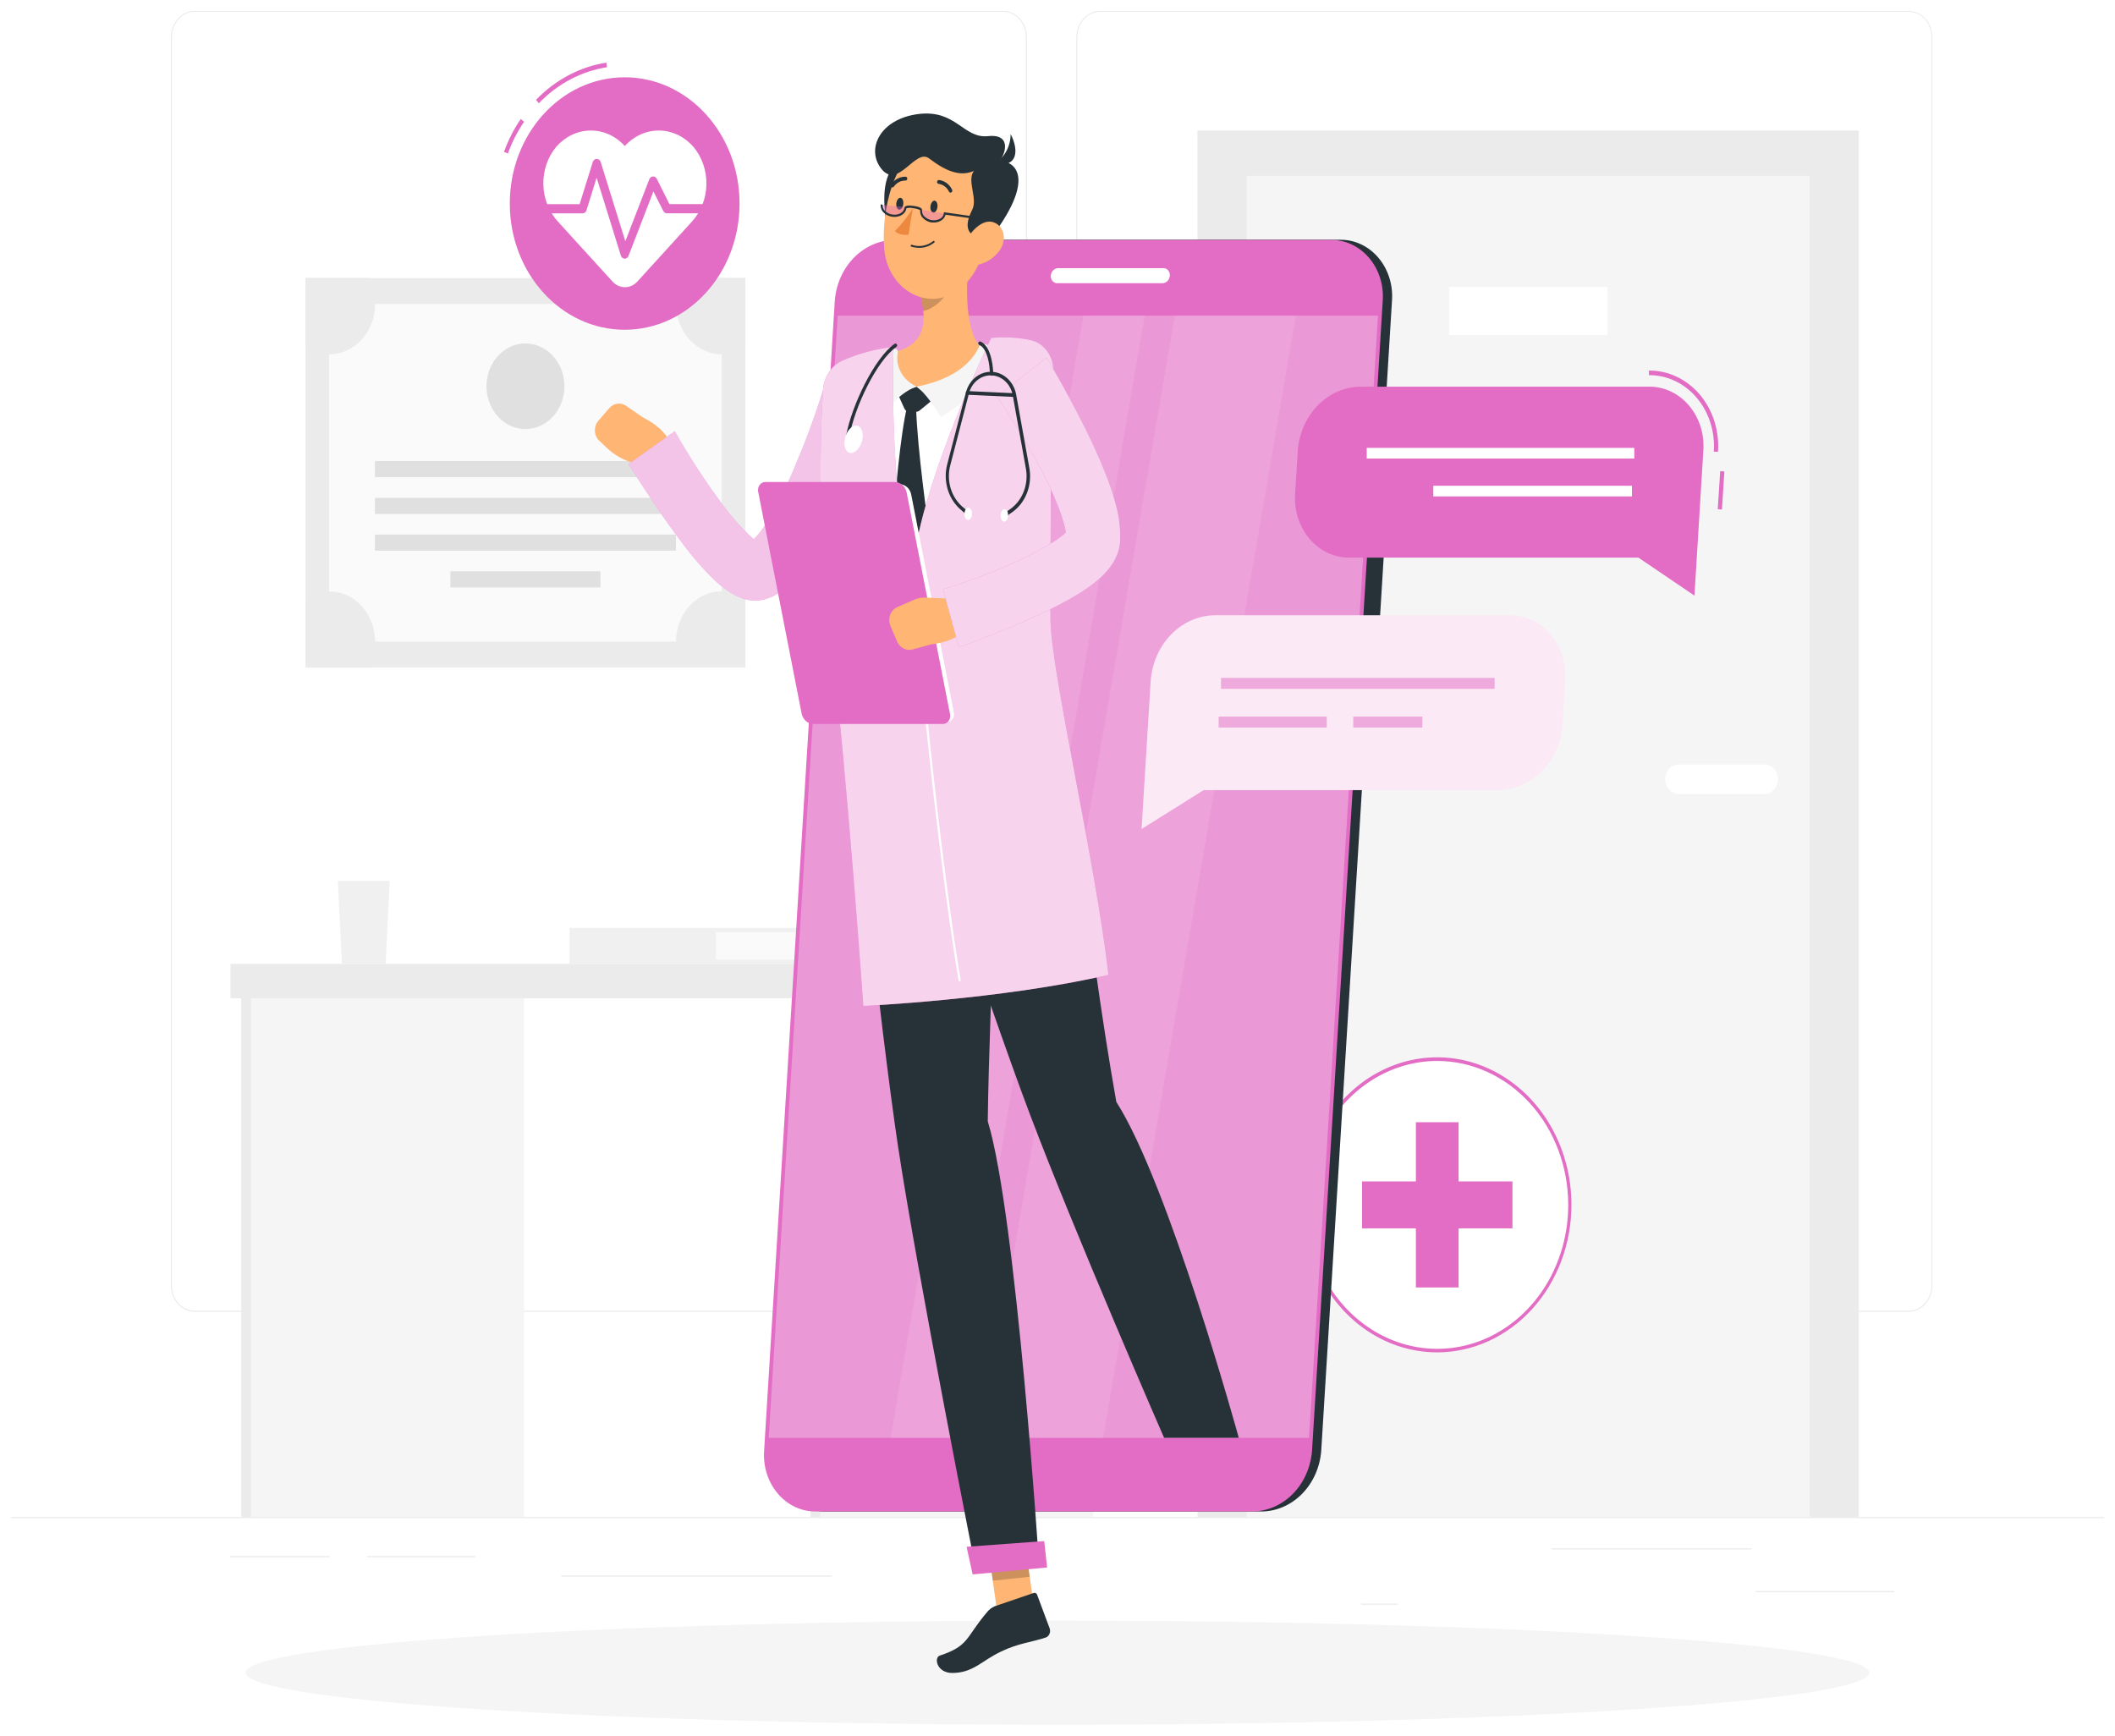 <svg width="775" height="636" viewBox="0 0 775 636" fill="none" xmlns="http://www.w3.org/2000/svg">
<g filter="url(#filter0_d_61_364)">
<path d="M767 551.877H0V552.298H767V551.877Z" fill="#EBEBEB"/>
<path d="M690.146 578.999H639.34V579.42H690.146V578.999Z" fill="#EBEBEB"/>
<path d="M508.091 583.583H494.761V584.005H508.091V583.583Z" fill="#EBEBEB"/>
<path d="M637.806 563.356H564.681V563.777H637.806V563.356Z" fill="#EBEBEB"/>
<path d="M116.799 566.188H80.474V566.609H116.799V566.188Z" fill="#EBEBEB"/>
<path d="M170.105 566.188H130.451V566.609H170.105V566.188Z" fill="#EBEBEB"/>
<path d="M300.833 573.301H201.675V573.723H300.833V573.301Z" fill="#EBEBEB"/>
<path d="M363.558 476.697H67.358C65.037 476.693 62.813 475.677 61.174 473.872C59.535 472.068 58.614 469.622 58.614 467.072V9.541C58.634 7.006 59.564 4.582 61.201 2.795C62.838 1.009 65.051 0.004 67.358 0H363.558C365.881 0 368.109 1.014 369.752 2.819C371.394 4.624 372.317 7.072 372.317 9.625V467.072C372.317 469.625 371.394 472.073 369.752 473.878C368.109 475.683 365.881 476.697 363.558 476.697ZM67.358 0.337C65.139 0.342 63.013 1.313 61.445 3.039C59.878 4.764 58.998 7.103 58.998 9.541V467.072C58.998 469.51 59.878 471.849 61.445 473.574C63.013 475.3 65.139 476.272 67.358 476.276H363.558C365.778 476.272 367.906 475.3 369.476 473.575C371.046 471.85 371.93 469.512 371.934 467.072V9.541C371.93 7.101 371.046 4.763 369.476 3.038C367.906 1.313 365.778 0.342 363.558 0.337H67.358Z" fill="#EBEBEB"/>
<path d="M695.378 476.697H399.162C396.84 476.693 394.615 475.677 392.973 473.873C391.331 472.069 390.407 469.624 390.403 467.072V9.541C390.427 7.004 391.36 4.58 393 2.794C394.64 1.008 396.854 0.004 399.162 0H695.378C697.682 0.009 699.891 1.015 701.525 2.801C703.158 4.587 704.086 7.008 704.106 9.541V467.072C704.106 469.619 703.188 472.062 701.551 473.866C699.915 475.671 697.695 476.689 695.378 476.697ZM399.162 0.337C396.942 0.342 394.814 1.313 393.244 3.038C391.674 4.763 390.791 7.101 390.787 9.541V467.072C390.791 469.512 391.674 471.85 393.244 473.575C394.814 475.3 396.942 476.272 399.162 476.276H695.378C697.598 476.272 699.726 475.3 701.296 473.575C702.865 471.85 703.749 469.512 703.753 467.072V9.541C703.749 7.101 702.865 4.763 701.296 3.038C699.726 1.313 697.598 0.342 695.378 0.337H399.162Z" fill="#EBEBEB"/>
<path d="M677.123 43.827H434.797V551.877H677.123V43.827Z" fill="#EBEBEB"/>
<path d="M659.098 60.396H452.821V551.877H659.098V60.396Z" fill="#F5F5F5"/>
<path d="M584.976 101.155H526.975V118.77H584.976V101.155Z" fill="white"/>
<path d="M611.1 276.141H642.562C643.864 276.141 645.112 276.709 646.033 277.72C646.954 278.732 647.471 280.104 647.471 281.535C647.471 282.965 646.954 284.337 646.033 285.349C645.112 286.36 643.864 286.929 642.562 286.929H611.1C609.798 286.929 608.549 286.36 607.629 285.349C606.708 284.337 606.191 282.965 606.191 281.535C606.191 280.104 606.708 278.732 607.629 277.72C608.549 276.709 609.798 276.141 611.1 276.141Z" fill="white"/>
<path d="M269.125 97.885H107.963V240.607H269.125V97.885Z" fill="#EBEBEB"/>
<path d="M260.458 231.101V107.392L116.599 107.392V231.101H260.458Z" fill="#FAFAFA"/>
<path d="M243.691 170.873V164.956H133.381V170.873H243.691Z" fill="#E0E0E0"/>
<path d="M243.691 184.341V178.424H133.381V184.341H243.691Z" fill="#E0E0E0"/>
<path d="M243.691 197.792V191.876H133.381V197.792H243.691Z" fill="#E0E0E0"/>
<path d="M216.033 211.261V205.344H161.039V211.261H216.033Z" fill="#E0E0E0"/>
<path d="M133.458 107.392C133.458 109.821 133.021 112.227 132.172 114.47C131.322 116.713 130.078 118.749 128.509 120.461C126.941 122.174 125.08 123.528 123.033 124.447C120.987 125.366 118.795 125.831 116.584 125.816C113.534 125.824 110.54 124.908 107.932 123.169V97.885H130.942C132.555 100.742 133.425 104.03 133.458 107.392Z" fill="#EBEBEB"/>
<path d="M269.125 97.885V123.169C265.918 125.289 262.158 126.169 258.443 125.669C254.728 125.168 251.273 123.317 248.627 120.409C245.98 117.501 244.296 113.704 243.84 109.622C243.385 105.541 244.186 101.409 246.115 97.885H269.125Z" fill="#EBEBEB"/>
<path d="M133.458 231.117C133.463 234.461 132.636 237.743 131.065 240.607H108.055V215.323C110.6 213.648 113.503 212.745 116.47 212.705C119.436 212.665 122.359 213.49 124.94 215.095C127.522 216.7 129.671 219.028 131.167 221.843C132.663 224.658 133.454 227.858 133.458 231.117Z" fill="#EBEBEB"/>
<path d="M269.125 215.306V240.591H246.115C244.532 237.731 243.699 234.447 243.707 231.1C243.71 227.836 244.501 224.632 245.998 221.813C247.496 218.994 249.648 216.663 252.233 215.055C254.818 213.448 257.745 212.623 260.715 212.664C263.685 212.705 266.593 213.611 269.14 215.289L269.125 215.306Z" fill="#EBEBEB"/>
<path d="M202.639 140.048C203.903 131.493 198.616 123.432 190.83 122.043C183.045 120.654 175.709 126.464 174.445 135.019C173.181 143.574 178.468 151.635 186.254 153.024C194.039 154.413 201.375 148.603 202.639 140.048Z" fill="#E0E0E0"/>
<path d="M399.362 349.179H80.474V361.788H399.362V349.179Z" fill="#EBEBEB"/>
<path d="M396.6 361.788H292.994V551.877H396.6V361.788Z" fill="#F5F5F5"/>
<path d="M188.023 361.788H84.416V551.877H188.023V361.788Z" fill="#F5F5F5"/>
<path d="M87.96 361.788H84.416V551.877H87.96V361.788Z" fill="#EBEBEB"/>
<path d="M296.537 361.788H292.994V551.877H296.537V361.788Z" fill="#EBEBEB"/>
<path d="M138.827 318.787H119.775L121.309 349.179H137.293L138.827 318.787Z" fill="#F0F0F0"/>
<path d="M304.238 335.998H204.697V349.179H304.238V335.998Z" fill="#F0F0F0"/>
<path d="M304.253 337.548H258.356V347.645H304.253V337.548Z" fill="#FAFAFA"/>
<path d="M383.5 628C547.765 628 680.927 619.457 680.927 608.919C680.927 598.38 547.765 589.837 383.5 589.837C219.235 589.837 86.073 598.38 86.073 608.919C86.073 619.457 219.235 628 383.5 628Z" fill="#F5F5F5"/>
<path d="M522.649 490.89C549.489 490.89 571.246 466.982 571.246 437.49C571.246 407.997 549.489 384.089 522.649 384.089C495.81 384.089 474.052 407.997 474.052 437.49C474.052 466.982 495.81 490.89 522.649 490.89Z" fill="white"/>
<path d="M522.649 491.548C512.919 491.551 503.406 488.383 495.314 482.445C487.221 476.508 480.914 468.066 477.188 458.188C473.462 448.311 472.485 437.441 474.382 426.954C476.278 416.466 480.963 406.832 487.842 399.27C494.722 391.709 503.487 386.558 513.031 384.471C522.574 382.384 532.466 383.453 541.457 387.544C550.447 391.636 558.131 398.564 563.537 407.455C568.944 416.345 571.829 426.797 571.829 437.489C571.817 451.82 566.632 465.559 557.412 475.694C548.192 485.828 535.69 491.53 522.649 491.548ZM522.649 384.763C513.155 384.763 503.875 387.857 495.981 393.653C488.087 399.449 481.935 407.688 478.303 417.326C474.67 426.965 473.72 437.571 475.574 447.802C477.427 458.034 482 467.432 488.714 474.808C495.429 482.183 503.983 487.205 513.295 489.238C522.606 491.272 532.258 490.225 541.028 486.23C549.799 482.236 557.294 475.473 562.566 466.797C567.839 458.121 570.651 447.922 570.648 437.489C570.636 423.507 565.574 410.101 556.575 400.215C547.576 390.329 535.374 384.772 522.649 384.763Z" fill="#E36CC5"/>
<path d="M530.473 407.216H514.826V467.764H530.473V407.216Z" fill="#E36CC5"/>
<path d="M550.2 446.103V428.91H495.099V446.103H550.2Z" fill="#E36CC5"/>
<path d="M193.453 33.831L192.41 32.6C199.511 25.224 208.521 20.453 218.196 18.947L218.411 20.632C209.048 22.083 200.327 26.695 193.453 33.831Z" fill="#E36CC5"/>
<path d="M182.101 52.255L180.675 51.648C182.223 47.354 184.287 43.306 186.811 39.612L188.038 40.624C185.604 44.198 183.608 48.109 182.101 52.255Z" fill="#E36CC5"/>
<path d="M224.9 116.831C248.147 116.831 266.993 96.123 266.993 70.578C266.993 45.032 248.147 24.324 224.9 24.324C201.653 24.324 182.807 45.032 182.807 70.578C182.807 96.123 201.653 116.831 224.9 116.831Z" fill="#E36CC5"/>
<path d="M250.042 49.743C248.421 47.894 246.48 46.418 244.334 45.403C242.188 44.387 239.879 43.852 237.542 43.828C235.206 43.805 232.888 44.293 230.725 45.265C228.562 46.238 226.598 47.674 224.946 49.49C223.295 47.674 221.332 46.239 219.17 45.267C217.009 44.294 214.693 43.806 212.357 43.83C210.022 43.853 207.714 44.388 205.569 45.404C203.424 46.419 201.485 47.894 199.865 49.743C196.691 53.516 194.98 58.501 195.098 63.638C195.215 68.775 197.151 73.659 200.494 77.253L220.436 99.166C221.034 99.823 221.744 100.345 222.526 100.701C223.308 101.057 224.146 101.24 224.992 101.24C225.838 101.24 226.676 101.057 227.458 100.701C228.239 100.345 228.95 99.823 229.548 99.166L249.49 77.253C252.822 73.648 254.744 68.758 254.847 63.621C254.95 58.484 253.227 53.506 250.042 49.743Z" fill="white"/>
<path d="M224.9 90.788C224.591 90.777 224.292 90.663 224.043 90.461C223.794 90.26 223.606 89.98 223.504 89.659L214.622 61.121L210.91 73.055C210.804 73.387 210.607 73.674 210.346 73.877C210.084 74.079 209.772 74.187 209.452 74.185H194.588C194.181 74.185 193.791 74.007 193.503 73.691C193.216 73.375 193.054 72.946 193.054 72.499C193.054 72.052 193.216 71.623 193.503 71.307C193.791 70.991 194.181 70.814 194.588 70.814H208.394L213.211 55.356C213.315 55.025 213.511 54.738 213.771 54.535C214.03 54.331 214.341 54.222 214.66 54.222C214.979 54.222 215.29 54.331 215.55 54.535C215.81 54.738 216.006 55.025 216.11 55.356L225.145 84.4L233.92 61.694C234.031 61.405 234.213 61.155 234.446 60.974C234.679 60.792 234.954 60.685 235.239 60.666C235.526 60.648 235.812 60.719 236.065 60.871C236.317 61.023 236.525 61.25 236.666 61.526L241.298 70.797H255.273C255.68 70.797 256.07 70.974 256.358 71.29C256.645 71.606 256.807 72.035 256.807 72.482C256.807 72.929 256.645 73.358 256.358 73.674C256.07 73.99 255.68 74.168 255.273 74.168H240.409C240.134 74.17 239.864 74.092 239.627 73.941C239.389 73.79 239.193 73.571 239.059 73.308L235.423 66.161L226.311 89.76C226.194 90.065 225.997 90.325 225.746 90.507C225.495 90.69 225.201 90.788 224.9 90.788Z" fill="#E36CC5"/>
<path d="M458.451 549.854H298.348C295.739 549.886 293.153 549.321 290.753 548.195C288.354 547.069 286.194 545.407 284.411 543.314C282.628 541.222 281.26 538.744 280.395 536.04C279.53 533.335 279.187 530.462 279.387 527.604L305.266 106.195C305.718 100.177 308.19 94.558 312.201 90.43C316.213 86.303 321.477 83.961 326.972 83.86H487.106C489.722 83.827 492.315 84.395 494.72 85.525C497.125 86.656 499.289 88.326 501.074 90.428C502.858 92.53 504.224 95.018 505.083 97.733C505.943 100.448 506.278 103.33 506.067 106.195L480.142 527.604C479.676 533.605 477.199 539.203 473.192 543.314C469.185 547.424 463.932 549.755 458.451 549.854Z" fill="#263238"/>
<path d="M493.948 255.475H489.914C489.183 255.484 488.459 255.326 487.787 255.011C487.115 254.695 486.511 254.229 486.013 253.642C485.515 253.055 485.134 252.36 484.894 251.601C484.654 250.843 484.562 250.038 484.621 249.238L489.576 168.681C489.691 166.997 490.378 165.421 491.5 164.266C492.622 163.111 494.098 162.461 495.636 162.445H499.67C500.4 162.435 501.125 162.593 501.796 162.908C502.468 163.224 503.072 163.69 503.571 164.278C504.069 164.865 504.45 165.56 504.69 166.318C504.929 167.076 505.022 167.881 504.962 168.681L500.007 249.238C499.892 250.923 499.206 252.498 498.083 253.653C496.961 254.808 495.486 255.458 493.948 255.475Z" fill="#263238"/>
<path d="M302.934 201.737H298.915C298.321 201.745 297.731 201.618 297.183 201.363C296.635 201.109 296.142 200.731 295.734 200.256C295.326 199.781 295.012 199.217 294.812 198.602C294.613 197.986 294.531 197.332 294.574 196.68L296.369 167.586C296.482 166.22 297.051 164.948 297.965 164.015C298.88 163.081 300.076 162.552 301.324 162.529H305.358C305.951 162.525 306.538 162.656 307.083 162.912C307.627 163.169 308.118 163.547 308.524 164.021C308.93 164.496 309.243 165.057 309.442 165.671C309.642 166.284 309.724 166.936 309.684 167.586L307.889 196.68C307.779 198.047 307.212 199.321 306.296 200.255C305.381 201.189 304.183 201.717 302.934 201.737Z" fill="#E36CC5"/>
<path d="M299.744 253.688H295.709C295.116 253.694 294.528 253.565 293.982 253.31C293.436 253.054 292.944 252.676 292.538 252.201C292.131 251.726 291.819 251.163 291.62 250.549C291.422 249.935 291.341 249.281 291.383 248.631L293.178 219.537C293.291 218.171 293.86 216.899 294.774 215.966C295.689 215.033 296.885 214.504 298.133 214.48H302.198C302.791 214.476 303.378 214.607 303.923 214.864C304.467 215.12 304.958 215.498 305.364 215.972C305.77 216.447 306.083 217.009 306.282 217.622C306.482 218.235 306.564 218.887 306.524 219.537L304.729 248.631C304.619 250.004 304.047 251.283 303.125 252.217C302.203 253.152 300.998 253.677 299.744 253.688Z" fill="#E36CC5"/>
<path d="M455.061 549.854H294.958C292.349 549.886 289.763 549.321 287.363 548.195C284.964 547.069 282.804 545.407 281.021 543.314C279.237 541.222 277.87 538.744 277.005 536.04C276.14 533.335 275.797 530.462 275.997 527.604L301.891 106.195C302.359 100.174 304.848 94.561 308.874 90.445C312.9 86.329 318.176 84.006 323.674 83.928H483.716C486.326 83.896 488.914 84.461 491.315 85.588C493.715 86.715 495.876 88.378 497.659 90.473C499.443 92.567 500.81 95.047 501.674 97.754C502.537 100.461 502.879 103.335 502.677 106.195L476.767 527.604C476.3 533.608 473.822 539.209 469.811 543.319C465.801 547.43 460.545 549.759 455.061 549.854Z" fill="#E36CC5"/>
<path opacity="0.3" d="M277.685 522.884L302.965 111.656H500.943L475.663 522.884H277.685Z" fill="white"/>
<path opacity="0.1" d="M355.842 522.884L426.498 111.656H470.846L400.19 522.884H355.842Z" fill="white"/>
<path opacity="0.1" d="M322.339 522.884L392.995 111.656H415.468L344.812 522.884H322.339Z" fill="white"/>
<path d="M383.715 94.261H422.325C422.648 94.255 422.968 94.323 423.264 94.462C423.561 94.6 423.828 94.805 424.048 95.064C424.267 95.323 424.435 95.63 424.54 95.965C424.645 96.3 424.685 96.655 424.657 97.008C424.604 97.751 424.301 98.445 423.808 98.956C423.314 99.467 422.666 99.758 421.988 99.773H383.377C383.054 99.776 382.734 99.706 382.437 99.565C382.141 99.425 381.874 99.218 381.654 98.958C381.435 98.697 381.267 98.389 381.162 98.054C381.057 97.718 381.018 97.362 381.045 97.008C381.099 96.267 381.402 95.575 381.896 95.067C382.39 94.558 383.038 94.271 383.715 94.261Z" fill="white"/>
<path d="M375.677 590.393L362.147 591.809L357.269 557.507L370.798 556.074L375.677 590.393Z" fill="#FFB573"/>
<path d="M360.597 584.544L374.771 579.707C375.016 579.613 375.284 579.628 375.518 579.747C375.753 579.867 375.936 580.082 376.029 580.347L380.631 592.703C380.746 593.034 380.796 593.388 380.78 593.741C380.764 594.095 380.681 594.441 380.537 594.758C380.393 595.075 380.191 595.355 379.943 595.582C379.695 595.808 379.407 595.976 379.097 596.074C373.974 597.76 369.096 598.147 362.914 601.131C355.689 604.502 352.667 609.02 344.889 609.02C339.321 609.02 338.063 603.407 340.425 602.631C351.163 599.058 349.752 596.125 357.545 586.904C358.355 585.836 359.408 585.021 360.597 584.544Z" fill="#263238"/>
<path opacity="0.2" d="M357.269 557.507L359.784 575.206L373.33 573.773L370.814 556.074L357.269 557.507Z" fill="black"/>
<path d="M367.055 124.063C349.307 121.77 331.651 123.304 313.933 127.08C310.98 127.71 308.287 129.356 306.243 131.781C304.2 134.205 302.912 137.282 302.566 140.565C300.649 159.208 298.455 200.995 307.015 263.33L379.542 256.587C379.68 245.277 372.363 193.747 378.407 140.278C378.654 138.391 378.555 136.468 378.115 134.624C377.675 132.779 376.903 131.05 375.845 129.538C374.787 128.027 373.464 126.764 371.955 125.823C370.445 124.883 368.779 124.284 367.055 124.063Z" fill="white"/>
<path d="M324.824 140.042L327.417 145.74C327.538 146.027 327.73 146.272 327.972 146.444C328.213 146.617 328.494 146.712 328.782 146.718L331.589 146.886C332.09 146.91 332.583 146.743 332.985 146.414L337.817 142.453L331.85 137.683L324.824 140.042Z" fill="#263238"/>
<path d="M331.681 145.251C330.658 144.73 329.499 144.629 328.414 144.965C326.128 153.814 323.628 179.217 323.367 190.477C330.301 212.676 332.571 214.918 332.571 214.918L336.084 188.201C336.084 188.201 332.142 160.877 331.681 145.251Z" fill="#263238"/>
<path d="M351.7 85.63C350.043 96.621 348.632 116.696 355.811 123.793C350.55 129.861 343.662 136.89 331.85 137.683C320.038 138.475 321.864 129.49 324.855 124.686C335.885 121.45 335.348 112.415 333.185 103.97L351.7 85.63Z" fill="#FFB573"/>
<path d="M358.818 122.832C357.982 122.436 357.114 122.125 356.226 121.905C356.008 121.842 355.778 121.859 355.57 121.953C355.362 122.048 355.188 122.214 355.075 122.428C353.94 124.551 350.473 134.042 331.85 137.683C334.918 139.672 338.983 145.841 340.732 148.808C346.316 145.622 360.843 136.098 359.462 123.776C359.434 123.573 359.361 123.38 359.248 123.215C359.136 123.05 358.988 122.919 358.818 122.832Z" fill="#F5F5F5"/>
<path d="M324.963 125.192C325.002 125 324.997 124.801 324.948 124.612C324.899 124.422 324.808 124.25 324.683 124.109C324.558 123.968 324.403 123.864 324.233 123.806C324.062 123.748 323.88 123.738 323.705 123.776C323.06 123.914 322.424 124.099 321.803 124.332C321.659 124.394 321.524 124.479 321.404 124.585C319.977 126.035 312.2 138.374 319.486 148.353C321.02 145.639 326.313 139.486 331.85 137.683C326.604 135.087 324.027 130.249 324.963 125.192Z" fill="#F5F5F5"/>
<path opacity="0.2" d="M344.153 93.114L333.2 103.97C333.728 105.931 334.098 107.939 334.305 109.971C338.538 109.179 344.23 103.903 344.536 99.014C344.744 97.038 344.614 95.038 344.153 93.114Z" fill="black"/>
<path d="M329.519 52.406C320.069 56.469 319.456 64.998 320.315 74.32C321.174 83.641 330.408 77.472 332.464 71.639C334.519 65.807 342.604 46.776 329.519 52.406Z" fill="#263238"/>
<path d="M359.662 70.999C357.038 85.681 356.164 94.395 348.525 101.155C337.004 111.269 321.404 102.537 320.023 87.4C318.78 73.763 323.275 52.002 337.035 47.754C340.036 46.783 343.215 46.69 346.259 47.482C349.303 48.275 352.106 49.927 354.391 52.274C356.676 54.622 358.364 57.584 359.288 60.868C360.213 64.152 360.341 67.644 359.662 70.999Z" fill="#FFB573"/>
<path d="M359.11 83.152C347.865 83.81 350.243 76.797 352.283 72.769C354.324 68.74 350.166 62.082 352.882 58.626C348.034 60.75 342.926 58.997 336.437 54.041C331.406 50.181 325.101 65.605 318.965 57.868C313.166 50.569 318.551 39.562 332.479 37.792C346.408 36.022 348.939 46.844 358.082 45.883C367.224 44.922 364.049 53.199 362.254 54.884C369.924 55.441 374.112 63.498 359.11 83.152Z" fill="#263238"/>
<path d="M360.49 55.913C362.249 54.852 363.719 53.295 364.746 51.401C365.774 49.507 366.322 47.346 366.335 45.141C369.372 50.99 369.05 57.632 360.49 55.913Z" fill="#263238"/>
<path d="M331.344 86.675C332.566 86.908 333.819 86.866 335.026 86.553C336.233 86.241 337.371 85.663 338.37 84.855C338.4 84.823 338.424 84.785 338.44 84.743C338.457 84.701 338.465 84.656 338.465 84.61C338.465 84.565 338.457 84.519 338.44 84.477C338.424 84.435 338.4 84.397 338.37 84.366C338.31 84.303 338.23 84.268 338.147 84.268C338.064 84.268 337.985 84.303 337.925 84.366C336.806 85.237 335.518 85.811 334.163 86.042C332.808 86.273 331.423 86.155 330.117 85.698C330.033 85.675 329.945 85.686 329.869 85.73C329.793 85.773 329.734 85.846 329.703 85.934C329.679 86.023 329.688 86.119 329.728 86.201C329.768 86.283 329.836 86.345 329.917 86.372C330.384 86.52 330.861 86.621 331.344 86.675Z" fill="#263238"/>
<path d="M362.377 87.653C360.276 90.627 357.197 92.576 353.802 93.081C349.338 93.721 347.85 89.153 349.721 84.888C351.424 81.045 355.857 76.09 359.968 77.421C364.08 78.753 364.954 83.945 362.377 87.653Z" fill="#FFB573"/>
<path d="M357.944 406.862C358.481 362.85 363.604 258.02 363.604 258.02L307.061 263.262C307.061 263.262 318.305 371.295 325.086 416.2C332.142 462.875 353.787 572.222 353.787 572.222L376.797 570.065C376.797 570.065 368.39 440.895 357.944 406.862Z" fill="#263238"/>
<path d="M352.406 572.913L379.696 570.368L378.622 560.693L350.181 562.783L352.406 572.913Z" fill="#E36CC5"/>
<path d="M339.505 71.875C339.367 73.072 338.661 73.983 337.971 73.898C337.28 73.814 336.805 72.769 336.958 71.555C337.112 70.341 337.802 69.448 338.492 69.532C339.183 69.617 339.658 70.679 339.505 71.875Z" fill="#263238"/>
<path d="M326.987 70.797C326.849 72.01 326.144 72.904 325.453 72.819C324.763 72.735 324.288 71.69 324.441 70.493C324.594 69.296 325.285 68.386 325.975 68.471C326.665 68.555 327.141 69.532 326.987 70.797Z" fill="#263238"/>
<path d="M330.516 72.213C328.668 75.332 326.45 78.166 323.92 80.641C325.546 82.512 328.905 82.006 328.905 82.006L330.516 72.213Z" fill="#ED893E"/>
<path opacity="0.4" d="M319.072 71.1C318.842 73.022 320.606 74.623 323.045 74.96C325.484 75.297 327.739 73.831 327.954 71.909" fill="#E36CC5"/>
<path opacity="0.4" d="M333.568 72.887C333.231 74.792 334.934 76.511 337.327 77.017C339.72 77.522 342.067 76.174 342.389 74.286" fill="#E36CC5"/>
<path d="M338.278 77.539C338.002 77.556 337.725 77.556 337.449 77.539C336.27 77.384 335.163 76.837 334.274 75.972C333.886 75.607 333.584 75.147 333.392 74.627C333.199 74.108 333.123 73.546 333.17 72.988C332.391 72.615 331.562 72.388 330.715 72.314C329.864 72.08 328.974 72.08 328.123 72.314C327.908 74.37 325.576 75.786 322.969 75.432C321.789 75.29 320.679 74.748 319.793 73.881C319.407 73.516 319.106 73.054 318.914 72.536C318.722 72.017 318.645 71.456 318.689 70.898L319.425 70.999C319.394 71.43 319.457 71.863 319.609 72.262C319.761 72.66 319.998 73.013 320.299 73.291C321.072 74.039 322.037 74.504 323.061 74.623C325.27 74.943 327.233 73.814 327.432 72.128C327.54 71.184 329.319 71.252 330.792 71.454C332.265 71.656 334.013 72.111 333.86 73.038C333.828 73.47 333.89 73.903 334.042 74.302C334.195 74.701 334.432 75.054 334.734 75.331C335.517 76.068 336.478 76.538 337.5 76.682C338.523 76.826 339.561 76.637 340.487 76.14C340.844 75.957 341.156 75.683 341.396 75.339C341.637 74.996 341.798 74.594 341.867 74.168V73.763L360.797 76.444L360.705 77.253L342.481 74.674C342.349 75.143 342.131 75.578 341.841 75.951C341.551 76.325 341.194 76.63 340.794 76.848C340.018 77.299 339.155 77.536 338.278 77.539Z" fill="#263238"/>
<path d="M344.322 66.582C344.431 66.583 344.537 66.548 344.628 66.481C344.778 66.386 344.887 66.23 344.933 66.048C344.979 65.865 344.957 65.67 344.874 65.504C344.398 64.523 343.71 63.687 342.87 63.07C342.029 62.452 341.063 62.072 340.057 61.964C339.885 61.955 339.716 62.02 339.587 62.146C339.458 62.272 339.379 62.449 339.367 62.638C339.358 62.823 339.416 63.005 339.528 63.143C339.64 63.282 339.797 63.367 339.965 63.38C340.761 63.483 341.522 63.797 342.183 64.297C342.843 64.796 343.382 65.465 343.754 66.245C343.812 66.353 343.896 66.441 343.995 66.5C344.095 66.559 344.208 66.588 344.322 66.582Z" fill="#263238"/>
<path d="M322.938 64.678C323.044 64.689 323.151 64.672 323.25 64.628C323.349 64.584 323.436 64.514 323.505 64.425C324.001 63.711 324.643 63.135 325.378 62.743C326.113 62.35 326.922 62.153 327.739 62.166C327.824 62.175 327.909 62.166 327.991 62.139C328.072 62.112 328.148 62.067 328.213 62.008C328.279 61.948 328.333 61.875 328.373 61.792C328.413 61.709 328.437 61.619 328.445 61.526C328.455 61.435 328.449 61.343 328.427 61.254C328.405 61.166 328.368 61.083 328.316 61.011C328.265 60.939 328.201 60.879 328.128 60.834C328.055 60.789 327.975 60.761 327.892 60.75C326.862 60.721 325.839 60.957 324.907 61.44C323.975 61.923 323.158 62.639 322.523 63.532C322.414 63.675 322.361 63.86 322.375 64.046C322.389 64.233 322.47 64.405 322.6 64.526C322.7 64.605 322.816 64.657 322.938 64.678Z" fill="#263238"/>
<path d="M405.053 399.765C393.318 333.486 390.679 281.653 379.542 256.486L324.763 263.229C324.763 263.229 357.391 361.99 373.33 404.148C389.881 447.974 422.556 522.85 422.556 522.85H449.922C449.922 522.85 424.381 429.955 405.053 399.765Z" fill="#263238"/>
<path d="M231.419 148.858L225.498 144.745C224.537 144.065 223.391 143.772 222.255 143.917C221.119 144.061 220.064 144.634 219.27 145.538L215.251 150.19C214.818 150.692 214.484 151.286 214.268 151.936C214.053 152.586 213.961 153.278 213.998 153.968C214.035 154.659 214.201 155.333 214.485 155.95C214.77 156.568 215.166 157.114 215.65 157.556L218.518 160.253C221.014 162.577 223.924 164.299 227.063 165.31L235.73 168.125L241.421 161.383C243.155 154.354 231.419 148.858 231.419 148.858Z" fill="#FFB573"/>
<path d="M319.072 145.706C316.924 151.471 314.823 156.831 312.537 162.31C310.251 167.788 307.935 173.199 305.373 178.576C302.812 183.953 300.081 189.297 296.982 194.657C295.448 197.32 293.746 199.984 291.813 202.664C289.735 205.619 287.369 208.315 284.756 210.704C283.032 212.253 281.128 213.546 279.096 214.548C278.452 214.817 277.853 215.087 277.148 215.323L276.074 215.643C275.534 215.789 274.985 215.896 274.433 215.963C272.563 216.195 270.67 216.046 268.849 215.525C266.572 214.825 264.409 213.739 262.437 212.306C260.96 211.293 259.55 210.166 258.218 208.934C253.791 204.687 249.71 200.023 246.023 194.994C242.449 190.274 239.074 185.538 235.837 180.7C232.6 175.862 229.486 171.109 226.296 166.035L243.262 154C248.616 163.497 254.54 172.591 260.995 181.223C263.962 185.221 267.231 188.937 270.766 192.331C271.451 192.947 272.174 193.51 272.929 194.017C273.497 194.438 274.064 194.606 273.666 194.455C273.126 194.292 272.561 194.257 272.009 194.354C271.786 194.376 271.565 194.421 271.349 194.488H271.227C271.15 194.488 271.15 194.488 271.134 194.488C271.483 194.238 271.816 193.962 272.132 193.663C273.532 192.266 274.801 190.719 275.921 189.044C277.224 187.122 278.528 184.965 279.771 182.723C282.311 178.061 284.625 173.256 286.705 168.327C288.852 163.271 290.923 158.214 292.841 152.954C294.758 147.695 296.584 142.352 298.133 137.244L319.072 145.706Z" fill="#E36CC5"/>
<g opacity="0.6">
<path d="M319.072 145.706C316.924 151.471 314.823 156.831 312.537 162.31C310.251 167.788 307.935 173.199 305.373 178.576C302.812 183.953 300.081 189.297 296.982 194.657C295.448 197.32 293.746 199.984 291.813 202.664C289.735 205.619 287.369 208.315 284.756 210.704C283.032 212.253 281.128 213.546 279.096 214.548C278.452 214.817 277.853 215.087 277.148 215.323L276.074 215.643C275.534 215.789 274.985 215.896 274.433 215.963C272.563 216.195 270.67 216.046 268.849 215.525C266.572 214.825 264.409 213.739 262.437 212.306C260.96 211.293 259.55 210.166 258.218 208.934C253.791 204.687 249.71 200.023 246.023 194.994C242.449 190.274 239.074 185.538 235.837 180.7C232.6 175.862 229.486 171.109 226.296 166.035L243.262 154C248.616 163.497 254.54 172.591 260.995 181.223C263.962 185.221 267.231 188.937 270.766 192.331C271.451 192.947 272.174 193.51 272.929 194.017C273.497 194.438 274.064 194.606 273.666 194.455C273.126 194.292 272.561 194.257 272.009 194.354C271.786 194.376 271.565 194.421 271.349 194.488H271.227C271.15 194.488 271.15 194.488 271.134 194.488C271.483 194.238 271.816 193.962 272.132 193.663C273.532 192.266 274.801 190.719 275.921 189.044C277.224 187.122 278.528 184.965 279.771 182.723C282.311 178.061 284.625 173.256 286.705 168.327C288.852 163.271 290.923 158.214 292.841 152.954C294.758 147.695 296.584 142.352 298.133 137.244L319.072 145.706Z" fill="white"/>
</g>
<path d="M359.232 119.832C353.48 131.631 333.001 176.587 330.516 204.333C321.45 179.048 323.429 123.119 323.429 123.119C316.968 123.811 310.629 125.514 304.607 128.176C302.666 129.052 300.983 130.502 299.746 132.364C298.508 134.227 297.764 136.429 297.596 138.728C295.831 167.667 296.663 196.727 300.081 225.487C306.447 279.933 312.353 364.603 312.353 364.603C312.353 364.603 363.052 362.277 402.169 353.208C397.398 311.59 381.077 241.838 380.923 223.161C380.739 199.124 381.245 152.129 381.936 132.508C382.051 129.738 381.261 127.013 379.708 124.828C378.155 122.642 375.942 121.139 373.468 120.59C368.775 119.635 363.987 119.38 359.232 119.832Z" fill="#E36CC5"/>
<path opacity="0.7" d="M359.232 119.832C353.48 131.631 333.001 176.587 330.516 204.333C321.45 179.048 323.429 123.119 323.429 123.119C316.968 123.811 310.629 125.514 304.607 128.176C302.666 129.052 300.983 130.502 299.746 132.364C298.508 134.227 297.764 136.429 297.596 138.728C295.831 167.667 296.663 196.727 300.081 225.487C306.447 279.933 312.353 364.603 312.353 364.603C312.353 364.603 363.052 362.277 402.169 353.208C397.398 311.59 381.077 241.838 380.923 223.161C380.739 199.124 381.245 152.112 381.936 132.491C382.081 129.805 381.358 127.149 379.897 124.991C378.435 122.832 376.326 121.31 373.943 120.691C369.101 119.648 364.148 119.359 359.232 119.832Z" fill="white"/>
<path d="M347.282 355.568C338.477 302.184 331.498 223.852 330.93 214.43H331.712C332.28 223.852 339.275 302.083 348.065 355.467L347.282 355.568Z" fill="white"/>
<path d="M342.895 260.599H296.139C295.195 260.552 294.29 260.171 293.56 259.511C292.829 258.852 292.313 257.95 292.089 256.941L276.457 177.093C276.343 176.657 276.324 176.197 276.403 175.752C276.482 175.307 276.656 174.888 276.91 174.531C277.165 174.174 277.493 173.888 277.868 173.698C278.242 173.507 278.653 173.417 279.065 173.435H325.806C326.753 173.478 327.661 173.858 328.395 174.518C329.128 175.178 329.646 176.081 329.871 177.093L345.503 256.941C345.617 257.377 345.636 257.837 345.557 258.282C345.478 258.727 345.305 259.146 345.05 259.503C344.795 259.86 344.467 260.146 344.093 260.336C343.718 260.527 343.308 260.617 342.895 260.599Z" fill="white"/>
<path d="M341.438 261.273H293.884C292.922 261.224 292.001 260.835 291.257 260.164C290.514 259.492 289.988 258.575 289.757 257.548L273.85 176.351C273.736 175.906 273.719 175.438 273.801 174.985C273.883 174.531 274.062 174.106 274.322 173.742C274.582 173.379 274.917 173.089 275.298 172.895C275.68 172.701 276.098 172.609 276.519 172.626H324.073C325.034 172.675 325.955 173.064 326.699 173.736C327.442 174.407 327.969 175.324 328.199 176.351L344.091 257.548C344.208 257.992 344.228 258.46 344.148 258.913C344.068 259.367 343.891 259.793 343.632 260.157C343.373 260.521 343.039 260.812 342.657 261.006C342.276 261.2 341.858 261.292 341.438 261.273Z" fill="#E36CC5"/>
<path d="M346.884 215.458L335.056 214.969C333.634 214.915 332.218 215.191 330.899 215.778L324.763 218.475C324.188 218.726 323.664 219.101 323.223 219.579C322.783 220.058 322.435 220.629 322.2 221.258C321.965 221.888 321.848 222.563 321.856 223.243C321.865 223.924 321.998 224.595 322.247 225.218L324.702 231.05C325.197 232.181 326.032 233.09 327.066 233.624C328.099 234.159 329.269 234.285 330.378 233.983L337.143 232.129C337.143 232.129 349.844 231.016 350.304 223.701L346.884 215.458Z" fill="#FFB573"/>
<path d="M379.542 127.063C382.472 132.12 385.157 136.739 387.795 141.694C390.434 146.65 393.026 151.555 395.465 156.68C397.904 161.804 400.221 167.097 402.322 172.761C403.414 175.727 404.346 178.76 405.114 181.846C406.103 185.607 406.558 189.513 406.464 193.427V194.084C406.469 194.196 406.469 194.309 406.464 194.421C406.464 195.028 406.311 195.635 406.203 196.242C406.096 196.848 405.958 197.32 405.804 197.927C405.651 198.534 405.482 198.854 405.314 199.326C404.727 200.785 403.975 202.155 403.074 203.405C401.821 205.126 400.395 206.687 398.825 208.058C396.412 210.146 393.847 212.012 391.155 213.637C386.419 216.483 381.544 219.037 376.551 221.29C371.719 223.549 366.902 225.605 362.055 227.544C357.207 229.482 352.437 231.353 347.39 233.208L341.545 211.969C346.147 210.586 350.841 208.884 355.428 207.164C360.015 205.445 364.632 203.523 368.988 201.518C373.264 199.577 377.433 197.365 381.475 194.893C383.181 193.854 384.807 192.665 386.338 191.336C386.74 191.001 387.101 190.61 387.412 190.173C387.28 190.337 387.176 190.525 387.105 190.73C387.105 190.881 387.028 190.982 386.952 191.168C386.891 191.366 386.845 191.569 386.814 191.775C386.749 192.034 386.708 192.299 386.691 192.567C386.691 192.668 386.691 192.685 386.691 192.651V192.533C386.584 190.934 386.3 189.355 385.847 187.83C385.234 185.623 384.506 183.457 383.669 181.341C381.793 176.675 379.673 172.133 377.318 167.737C374.925 163.22 372.379 158.702 369.648 154.252C366.918 149.802 364.126 145.369 361.318 141.324L379.542 127.063Z" fill="#E36CC5"/>
<g opacity="0.7">
<path d="M379.542 127.063C382.472 132.12 385.157 136.739 387.795 141.694C390.434 146.65 393.026 151.555 395.465 156.68C397.904 161.804 400.221 167.097 402.322 172.761C403.414 175.727 404.346 178.76 405.114 181.846C406.103 185.607 406.558 189.513 406.464 193.427V194.084C406.469 194.196 406.469 194.309 406.464 194.421C406.464 195.028 406.311 195.635 406.203 196.242C406.096 196.848 405.958 197.32 405.804 197.927C405.651 198.534 405.482 198.854 405.314 199.326C404.727 200.785 403.975 202.155 403.074 203.405C401.821 205.126 400.395 206.687 398.825 208.058C396.412 210.146 393.847 212.012 391.155 213.637C386.419 216.483 381.544 219.037 376.551 221.29C371.719 223.549 366.902 225.605 362.055 227.544C357.207 229.482 352.437 231.353 347.39 233.208L341.545 211.969C346.147 210.586 350.841 208.884 355.428 207.164C360.015 205.445 364.632 203.523 368.988 201.518C373.264 199.577 377.433 197.365 381.475 194.893C383.181 193.854 384.807 192.665 386.338 191.336C386.74 191.001 387.101 190.61 387.412 190.173C387.28 190.337 387.176 190.525 387.105 190.73C387.105 190.881 387.028 190.982 386.952 191.168C386.891 191.366 386.845 191.569 386.814 191.775C386.749 192.034 386.708 192.299 386.691 192.567C386.691 192.668 386.691 192.685 386.691 192.651V192.533C386.584 190.934 386.3 189.355 385.847 187.83C385.234 185.623 384.506 183.457 383.669 181.341C381.793 176.675 379.673 172.133 377.318 167.737C374.925 163.22 372.379 158.702 369.648 154.252C366.918 149.802 364.126 145.369 361.318 141.324L379.542 127.063Z" fill="white"/>
</g>
<path d="M364.018 185.555C363.916 185.553 363.816 185.523 363.727 185.467C363.638 185.411 363.564 185.331 363.512 185.234C363.467 185.161 363.436 185.078 363.421 184.991C363.406 184.904 363.407 184.814 363.424 184.728C363.441 184.641 363.474 184.559 363.521 184.487C363.568 184.415 363.627 184.354 363.696 184.307L366.089 182.622C368.323 181.074 370.076 178.817 371.117 176.15C372.158 173.483 372.437 170.532 371.918 167.687L367.101 140.885C366.749 138.881 365.791 137.067 364.384 135.735C362.976 134.403 361.201 133.632 359.345 133.546C357.489 133.46 355.662 134.065 354.157 135.262C352.653 136.459 351.56 138.179 351.056 140.144L344.229 166.423C343.484 169.201 343.525 172.162 344.347 174.914C345.169 177.665 346.733 180.077 348.831 181.829L351.102 183.717C351.23 183.827 351.313 183.988 351.333 184.165C351.353 184.342 351.308 184.52 351.209 184.661C351.161 184.73 351.101 184.788 351.032 184.831C350.964 184.875 350.888 184.903 350.81 184.914C350.731 184.925 350.652 184.918 350.575 184.895C350.499 184.872 350.428 184.833 350.365 184.779L348.218 182.908C345.911 180.999 344.187 178.365 343.275 175.354C342.362 172.344 342.305 169.099 343.11 166.052L349.951 139.773C350.539 137.529 351.795 135.567 353.519 134.201C355.242 132.836 357.334 132.147 359.457 132.244C361.58 132.341 363.612 133.219 365.226 134.737C366.84 136.256 367.944 138.326 368.359 140.616L373.176 167.434C373.745 170.542 373.44 173.767 372.304 176.681C371.167 179.595 369.251 182.061 366.81 183.751L364.402 185.437C364.348 185.484 364.287 185.519 364.221 185.539C364.155 185.559 364.086 185.564 364.018 185.555Z" fill="#263238"/>
<path d="M367.7 141.442L350.473 140.649C350.392 140.645 350.313 140.623 350.24 140.585C350.167 140.547 350.102 140.494 350.048 140.428C349.994 140.362 349.952 140.286 349.925 140.202C349.898 140.119 349.886 140.03 349.89 139.941C349.905 139.766 349.98 139.602 350.099 139.484C350.218 139.365 350.373 139.3 350.534 139.301L367.746 140.093C367.826 140.097 367.905 140.119 367.978 140.157C368.051 140.195 368.117 140.248 368.171 140.314C368.225 140.38 368.267 140.457 368.294 140.54C368.321 140.624 368.333 140.712 368.329 140.801C368.327 140.889 368.309 140.975 368.276 141.055C368.243 141.135 368.196 141.208 368.137 141.267C368.079 141.327 368.01 141.373 367.935 141.403C367.859 141.433 367.78 141.446 367.7 141.442Z" fill="#263238"/>
<path d="M359.324 133.587C359.165 133.582 359.014 133.512 358.9 133.39C358.786 133.268 358.718 133.104 358.711 132.929C358.711 129.558 357.76 123.709 354.891 122.428C354.812 122.398 354.738 122.352 354.676 122.29C354.614 122.229 354.564 122.154 354.529 122.07C354.494 121.986 354.475 121.896 354.473 121.804C354.471 121.712 354.486 121.62 354.518 121.535C354.549 121.45 354.596 121.373 354.656 121.308C354.715 121.243 354.786 121.193 354.865 121.16C354.943 121.126 355.026 121.111 355.11 121.115C355.193 121.118 355.276 121.141 355.351 121.18C359.6 123.102 359.953 131.901 359.953 132.98C359.953 133.157 359.891 133.328 359.78 133.457C359.669 133.586 359.516 133.662 359.355 133.671L359.324 133.587Z" fill="#263238"/>
<path d="M306.631 156.494H306.509C306.35 156.458 306.212 156.354 306.123 156.206C306.034 156.057 306.001 155.876 306.033 155.702C308.058 144.627 316.434 127.147 323.812 121.989C323.88 121.943 323.955 121.913 324.033 121.899C324.111 121.885 324.191 121.888 324.268 121.909C324.345 121.929 324.418 121.966 324.482 122.017C324.546 122.069 324.6 122.134 324.641 122.208C324.685 122.281 324.716 122.362 324.731 122.448C324.746 122.534 324.745 122.622 324.727 122.707C324.71 122.793 324.677 122.873 324.631 122.944C324.584 123.015 324.525 123.074 324.457 123.119C317.323 128.074 309.193 145.032 307.23 155.938C307.205 156.093 307.131 156.233 307.022 156.335C306.913 156.436 306.775 156.493 306.631 156.494Z" fill="#263238"/>
<path d="M311.663 158.23C310.712 160.911 308.595 162.529 307.061 161.838C305.527 161.147 304.929 158.466 305.88 155.719C306.831 152.971 308.948 151.421 310.482 152.128C312.016 152.836 312.629 155.55 311.663 158.23Z" fill="white"/>
<path d="M352.161 184.341C352.161 185.588 351.455 186.583 350.703 186.549C349.952 186.515 349.369 185.47 349.415 184.206C349.461 182.942 350.12 181.947 350.872 181.998C351.624 182.049 352.207 183.077 352.161 184.341Z" fill="white"/>
<path d="M365.384 184.948C365.384 186.195 364.693 187.19 363.926 187.156C363.159 187.122 362.607 186.077 362.653 184.813C362.699 183.549 363.343 182.571 364.187 182.605C365.031 182.638 365.43 183.734 365.384 184.948Z" fill="white"/>
<path d="M625.519 161.568L623.985 161.467C624.24 157.878 623.814 154.27 622.733 150.872C621.652 147.474 619.94 144.36 617.706 141.727C615.471 139.095 612.764 137.001 609.754 135.58C606.745 134.158 603.499 133.439 600.223 133.469V131.783C603.709 131.75 607.163 132.514 610.366 134.026C613.569 135.538 616.451 137.765 618.829 140.565C621.208 143.366 623.031 146.679 624.182 150.294C625.334 153.91 625.789 157.749 625.519 161.568Z" fill="#E36CC5"/>
<path d="M626.328 168.636L625.439 182.593L626.973 182.711L627.862 168.754L626.328 168.636Z" fill="#E36CC5"/>
<path d="M600.223 137.683H494.377C488.597 137.787 483.058 140.25 478.839 144.594C474.62 148.937 472.023 154.849 471.551 161.18L470.585 176.84C470.365 179.853 470.719 182.883 471.624 185.738C472.53 188.592 473.966 191.208 475.842 193.419C477.718 195.63 479.993 197.387 482.521 198.578C485.05 199.769 487.776 200.368 490.527 200.338H596.373L616.898 214.244L620.15 161.18C620.372 158.168 620.02 155.138 619.116 152.284C618.213 149.429 616.778 146.813 614.903 144.602C613.028 142.391 610.754 140.634 608.227 139.442C605.699 138.251 602.973 137.652 600.223 137.683Z" fill="#E36CC5"/>
<path d="M594.854 160.118H496.816V164.029H594.854V160.118Z" fill="white"/>
<path d="M593.995 173.991H521.207V177.902H593.995V173.991Z" fill="white"/>
<path d="M440.994 221.459H549.172C551.984 221.425 554.772 222.036 557.357 223.253C559.943 224.47 562.269 226.266 564.187 228.527C566.106 230.787 567.574 233.462 568.499 236.381C569.424 239.3 569.785 242.398 569.558 245.479L568.577 261.492C568.091 267.963 565.434 274.004 561.122 278.442C556.811 282.881 551.152 285.401 545.245 285.513H437.052L414.318 299.756L417.662 245.479C418.144 239.007 420.8 232.964 425.113 228.525C429.425 224.085 435.086 221.567 440.994 221.459Z" fill="white"/>
<path opacity="0.15" d="M440.994 221.459H549.172C551.984 221.425 554.772 222.036 557.357 223.253C559.943 224.47 562.269 226.266 564.187 228.527C566.106 230.787 567.574 233.462 568.499 236.381C569.424 239.3 569.785 242.398 569.558 245.479L568.577 261.492C568.091 267.963 565.434 274.004 561.122 278.442C556.811 282.881 551.152 285.401 545.245 285.513H437.052L414.318 299.756L417.662 245.479C418.144 239.007 420.8 232.964 425.113 228.525C429.425 224.085 435.086 221.567 440.994 221.459Z" fill="#E36CC5"/>
<path opacity="0.5" d="M543.68 244.4H443.418V248.412H543.68V244.4Z" fill="#E36CC5"/>
<path opacity="0.5" d="M482.167 258.576H442.543V262.588H482.167V258.576Z" fill="#E36CC5"/>
<path opacity="0.5" d="M517.188 258.576H491.877V262.588H517.188V258.576Z" fill="#E36CC5"/>
</g>
<defs>
<filter id="filter0_d_61_364" x="0" y="0" width="775" height="636" filterUnits="userSpaceOnUse" color-interpolation-filters="sRGB">
<feFlood flood-opacity="0" result="BackgroundImageFix"/>
<feColorMatrix in="SourceAlpha" type="matrix" values="0 0 0 0 0 0 0 0 0 0 0 0 0 0 0 0 0 0 127 0" result="hardAlpha"/>
<feOffset dx="4" dy="4"/>
<feGaussianBlur stdDeviation="2"/>
<feComposite in2="hardAlpha" operator="out"/>
<feColorMatrix type="matrix" values="0 0 0 0 0 0 0 0 0 0 0 0 0 0 0 0 0 0 0.3 0"/>
<feBlend mode="normal" in2="BackgroundImageFix" result="effect1_dropShadow_61_364"/>
<feBlend mode="normal" in="SourceGraphic" in2="effect1_dropShadow_61_364" result="shape"/>
</filter>
</defs>
</svg>
